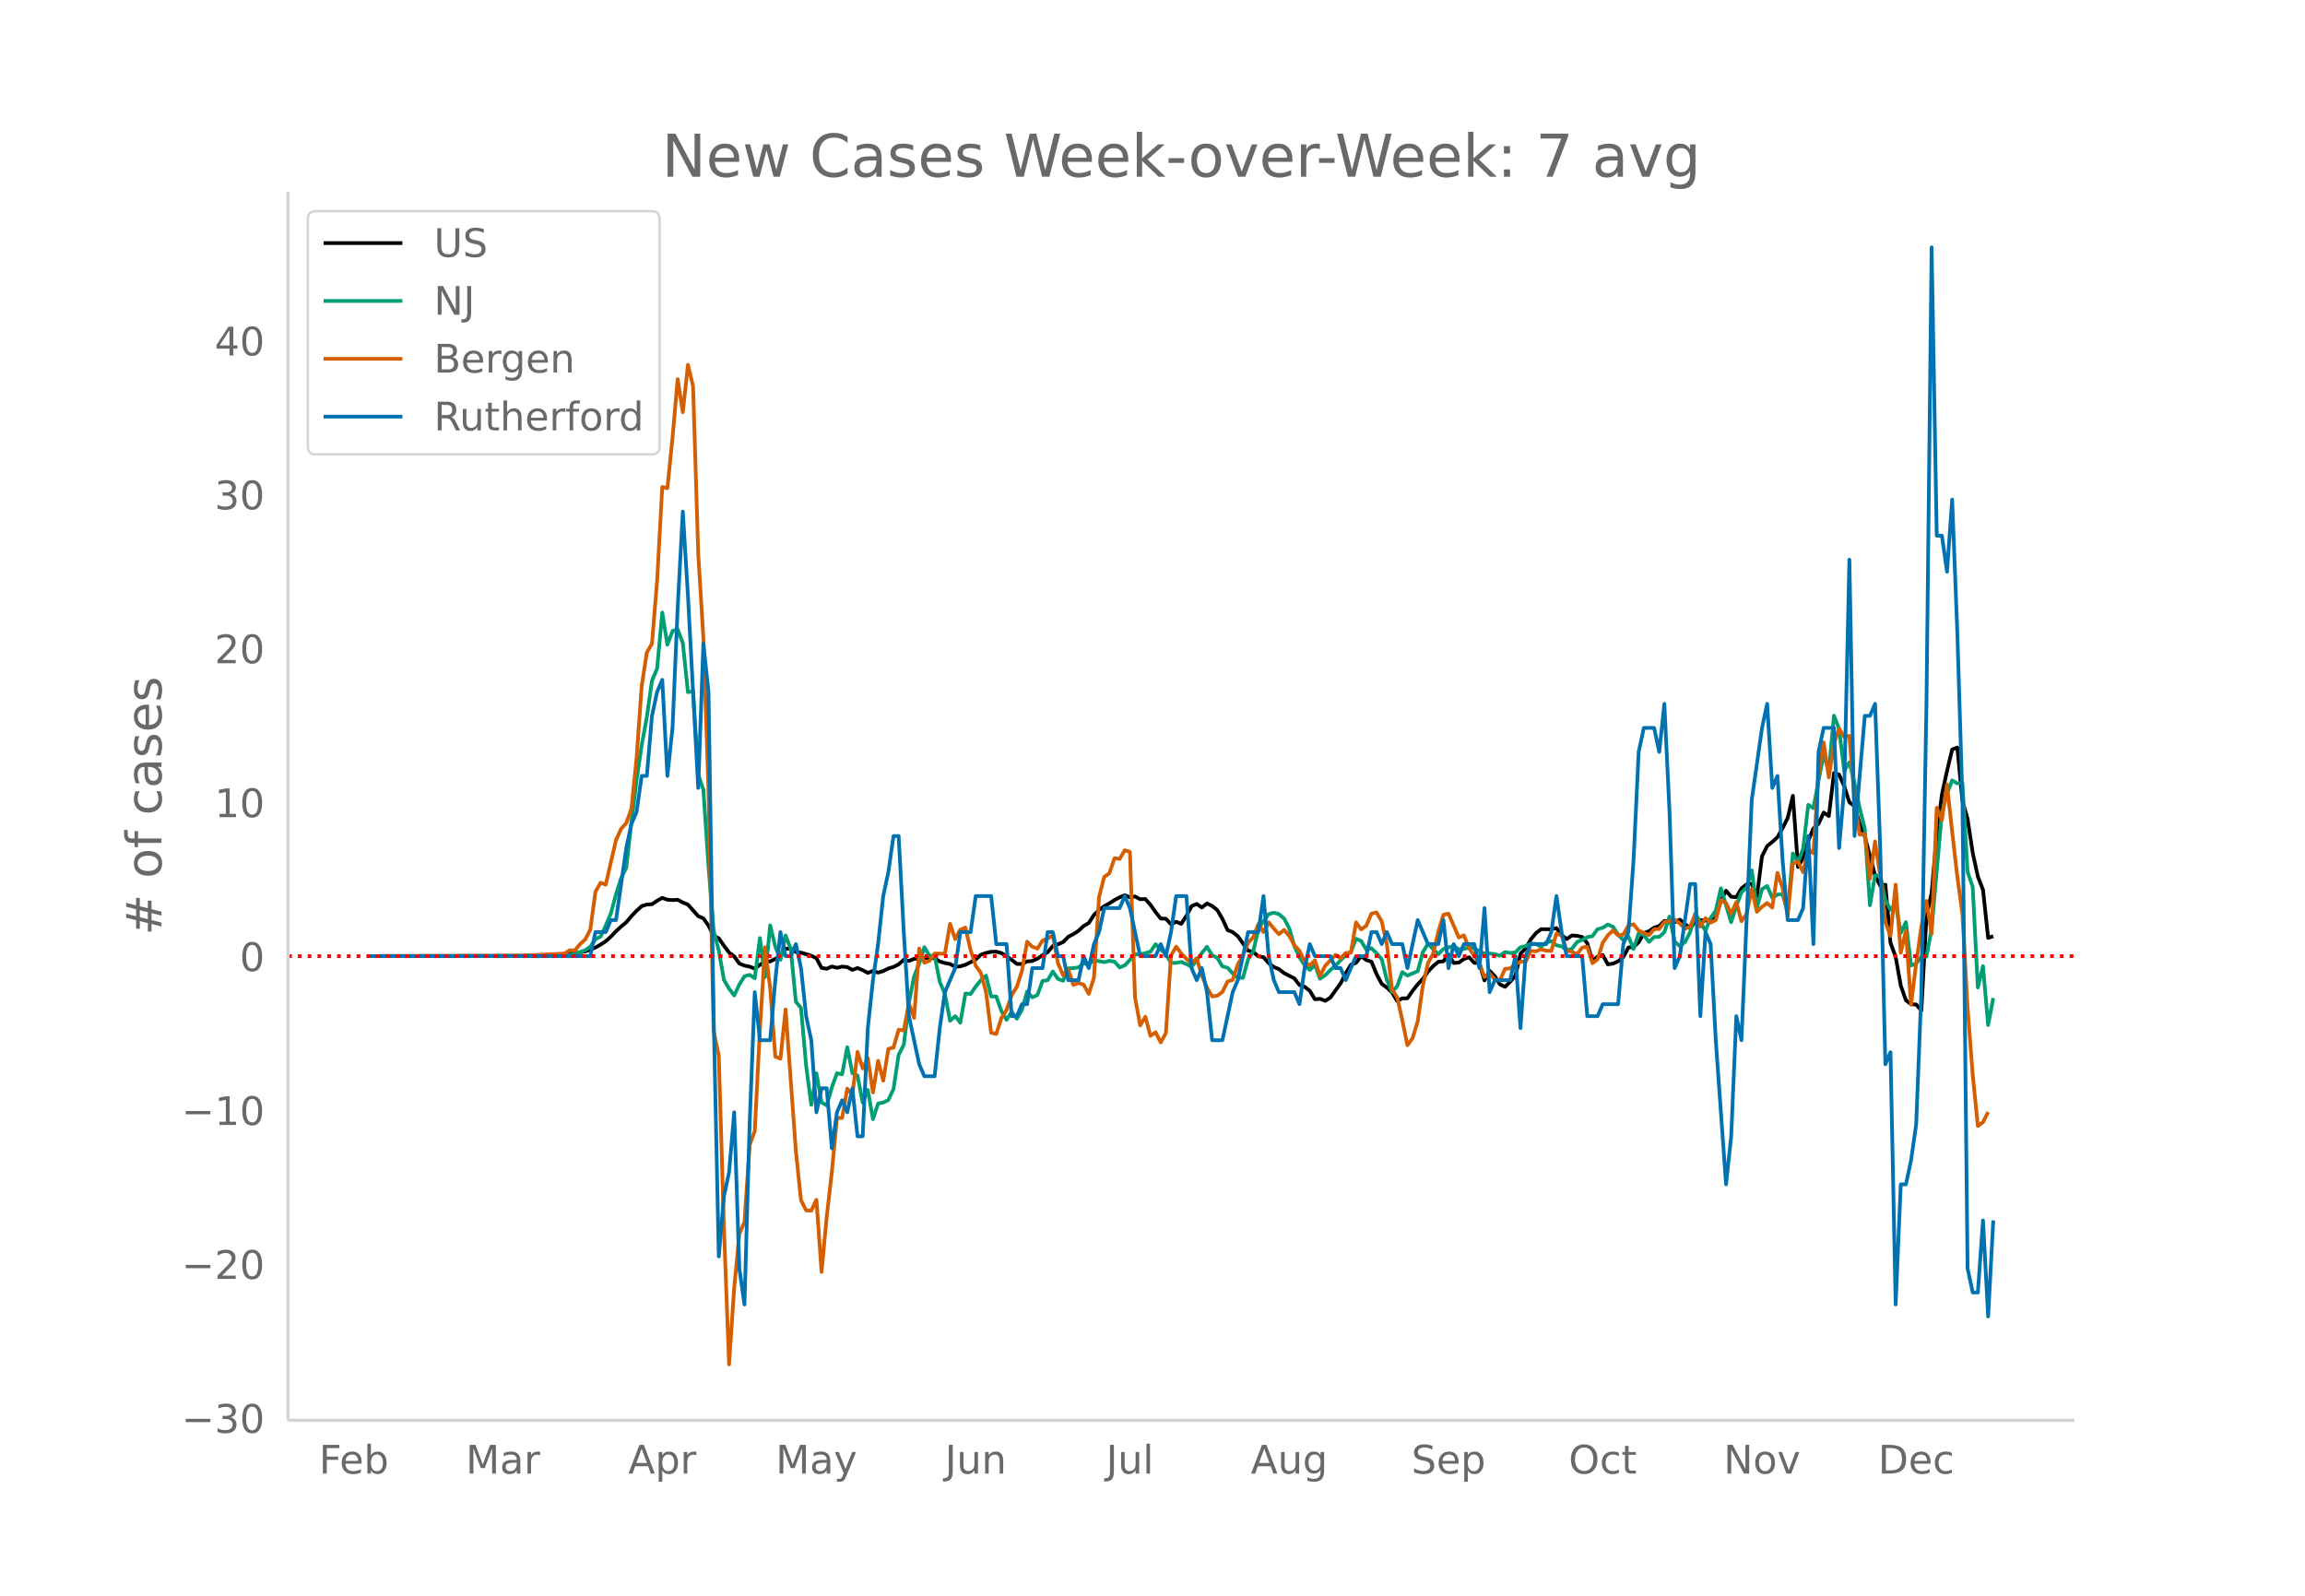 <svg height="864" viewBox="0 0 936 648" width="1248" xmlns="http://www.w3.org/2000/svg" xmlns:xlink="http://www.w3.org/1999/xlink"><defs><style>*{stroke-linecap:butt;stroke-linejoin:round}</style></defs><g id="figure_1"><path d="M0 648h936V0H0z" fill="#fff" id="patch_1"/><g id="axes_1"><path d="M117 576.72h725.4V77.76H117z" fill="none" id="patch_2"/><path clip-path="url(#p814c3ecbfd)" d="M149.973 388.249l62.606-.1 12.521-.307 6.261-.534 2.087-.234 4.174-.746 2.087-.68 2.087-.888 2.086-1.195 2.087-1.349 2.087-1.88 2.087-2.182 2.087-1.92 2.087-1.73 2.087-2.488 2.087-2.155 2.086-1.915 2.087-.642 2.087-.12 2.087-1.416 2.087-1.17 2.087.75 2.087.143 2.087-.124 2.086 1.118 2.087.835 4.174 4.7 2.087.888 2.087 2.975 2.087 4.102 2.087 1.04 2.087 2.988 2.086 2.758 2.087 1.595 2.087 2.873 2.087.86 2.087.405 2.087.84 2.087-1.56 2.087-1.294 2.086-.092 4.174-2.096 2.087-3.02 2.087-.137 2.087 1.42 2.087.265 4.174 1.246 2.086 1.024 2.087 3.929 2.087.352 2.087-.929 2.087.55 2.087-.497 2.087.203 2.087 1.134 2.086-.751 2.087.852 2.087 1.117 2.087-.791 2.087.661 2.087-.606 2.087-1.063 2.087-.615 2.087-1.064 2.086-1.836 2.087.47 2.087-.857 6.26-.382 2.088.151 2.087 1.322 2.086.606 2.087.402 2.087 1.119 2.087-.18 2.087-.624 4.174-2.168 2.087-1.926 2.087-.706 2.086-.491 2.087-.017 2.087.53 4.174 2.74 2.087 1.681 2.087.047 2.087-1.078 2.086-.15 2.087-.97 2.087-1.385 2.087-1.24 2.087-2.48 2.087-.71 2.087-.906 2.087-2.13 2.086-1.094 2.087-1.36 2.087-1.932 2.087-1.224 2.087-3.244 2.087-2.06 2.087-1.512 2.087-1.151 2.087-1.352 2.086-1.106 2.087-.851 2.087.846 2.087-.336 2.087 1.119 2.087-.087 2.087 2.353 2.087 2.956 2.086 2.62 2.087.07 2.087 2.28 2.087-1.042 2.087.837 2.087-3.257 2.087-3.913 2.087-.924 2.087 1.461 2.086-1.643 2.087 1.018 2.087 1.655 2.087 3.553 2.087 4.564 2.087.853 2.087 1.664 4.173 5.842 2.087.583 2.087 1.723 2.087.342 2.087 2.452 2.087 1.537 2.087.87 2.087 1.621 4.173 2.144 2.087 2.711 2.087.688 2.087 1.652 2.087 3.423 2.087-.172 2.087.825 2.087-1.306 4.173-5.793 2.087-4.055 2.087-3.488 2.087-.803 2.087-2.69 2.087 1.574 2.087.657 2.086 5.046 2.087 3.929 2.087 1.555 2.087 1.946 2.087 3.487 2.087-1.065 2.087-.024 2.087-3.002 2.087-2.654 2.086-2.2 2.087-2.945 2.087-2.266 2.087-1.746 2.087-.197 2.087-2.648 2.087 3.306 2.087-.14 2.086-1.486 2.087-.692 2.087 2.265 2.087.041 2.087 7.105 2.087-3.908L607 396.4l2.087 3.324 2.087.995 2.086-2.11 2.087-2.33 2.087-9.003 2.087-2.171 2.087-3.62 2.087-2.555 2.087-1.61 4.173.021 2.087-.468 2.087 2.837 2.087 1.614 2.087-1.46 2.087.146 2.087.466 2.087 2.54 2.087 7.356 2.086-1.963 2.087-.6 2.087 3.773 2.087-.28 2.087-.958 2.087-1.678 2.087-3.935 2.087-.14 2.086-1.999 2.087-3.664 2.087-.805 2.087-1.438 2.087-.679 2.087-2.053 2.087.162 2.087.387 2.087-1.071 4.173 3.49 2.087-2.604 2.087-.722 2.087.247 2.087-.392 2.087-.708 2.087-7.082 2.086-3.973 2.087 2.458 2.087.17 2.087-3.556 2.087-1.66 2.087-.23 2.087 5.079 2.087-16.277 2.086-4.117 2.087-1.697 2.087-1.89 2.087-3.7 2.087-4.165 2.087-8.953 2.087 28.918 2.087-3.766 2.087-6.895 2.086-5.056 2.087-1.847 2.087-4.553 2.087 1.414 2.087-17.46 2.087.646 2.087 4.702 2.087 6.55 2.086 1.53 2.087 7.24 2.087 5.16 4.174 15.759 2.087 4.179 2.087-.41 2.087 23.595 2.087 5.69 2.086 11.693 2.087 5.95 2.087 1.574 2.087.139 2.087 2.46 2.087-38.4 2.087-9.33 2.087-23.783 2.086-16.142 2.087-9.729 2.087-8.628 2.087-.834 2.087 21.704 2.087 7.317 2.087 13.785 2.087 9.629 2.087 5.38 2.086 19.504 2.087-.675h0" fill="none" stroke="#000" stroke-linecap="round" stroke-width="1.5" id="line2d_1"/><path clip-path="url(#p814c3ecbfd)" d="M149.973 388.249l70.954-.11 6.26-.172 2.087-.2 2.087.06 2.087-.443 4.174-1.518 2.087-1.427 2.087-3.056 2.086-1.086 2.087-4.423 2.087-4.955 2.087-7.79 2.087-6.605 2.087-4.182 2.087-18.597 2.087-16.817 2.086-14.324 2.087-11.42 2.087-14.777 2.087-4.895 2.087-22.768 2.087 13.047 2.087-5.579 2.087-.683 2.086 5.589 2.087 19.954 2.087-.372 2.087 33.876 2.087 6.091 2.087 31.162 2.087 26.096 2.087 8.052 2.087 11.922 2.086 3.538 2.087 2.785 2.087-4.443 2.087-3.348 2.087-.563 2.087 1.368 2.087-16.305 2.087 15.812 2.086-20.98 2.087 8.646 2.087 5.348 2.087-9.892 2.087 5.509 2.087 21.371 2.087 2.553 2.087 23.543 2.087 15.812 2.086-12.807 2.087 11.802 2.087 1.226 2.087-7.338 2.087-5.72 2.087.412 2.087-10.987 2.087 10.555 2.086.965 2.087 10.977 2.087-5.157 2.087 11.882 2.087-6.343 2.087-.422 2.087-1.015 2.087-4.514 2.087-13.852 2.086-4.061 2.087-17.109 2.087-10.545 2.087-5.327 2.087-6.675 2.087 3.538 2.087-.07 2.087 10.645 2.086 4.805 2.087 10.967 2.087-1.86 2.087 2.654 2.087-11.841 2.087.18 2.087-3.035 2.087-2.583 2.087-1.82 2.086 8.434 2.087.05 2.087 5.89 2.087 3.55 2.087-3.268 2.087 2.845 2.087-3.7 2.087-7.368 2.086 2.363 2.087-.915 2.087-5.74 2.087-.291 2.087-3.539 2.087 3.016 2.087.744 2.087-5.016 2.086-.13 2.087-.272 2.087-1.629 2.087.282 2.087-1.548 4.174.764 2.087-.543 2.087.311 2.086 2.353 2.087-.805 4.174-4.483 2.087.01 4.174-1.106 2.087-3.035 4.173 4.09 2.087 3.53 2.087-.041 2.087-.382 2.087.905 2.087 1.045 2.087-2.553 2.087-3.036 2.086-2.503 2.087 3.418 2.087 1.086 2.087 3.417 2.087.593 2.087 2.272 2.087 1.77 2.087.03 2.086-7.5 2.087-3.196 2.087-9.107 2.087-3.147 2.087-2.915 2.087-.563 2.087.573 2.087 1.77 2.087 3.96 2.086 7.238 2.087 4.563 2.087 3.187 2.087 1.97 2.087-2.09 2.087 5.649 2.087-1.438 2.087-2.08 2.086-1.8 4.174-4.373 2.087-1.126 2.087-5.428 2.087.895 2.087 3.558 2.087-.603 2.086 2.02 2.087 2.413 2.087 8.424 2.087 4.926 2.087-2.322 2.087-5.79 2.087 1.417 4.174-1.75 2.086-7.67 2.087-3.497 4.174 4.252 2.087-2.121 4.174-1.217 2.087 1.368 2.086-.232 2.087-.462 2.087.13 2.087 1.418 2.087.814 2.087.02 2.087.252 2.087.663 2.087-1.488 2.086.342 2.087-.19 2.087-2.132 2.087-.472 2.087-.996 2.087.121 2.087 1.126 2.087-1.709 2.086-.563 2.087 1.699 2.087.452 2.087 1.508 2.087-.482 2.087-2.785 2.087-.895 2.087-1.095 2.087-.402 2.086-2.855 2.087-.553 2.087-1.317 2.087.925 2.087 3.186 2.087 2.162 2.087-1.438 2.087 5.107 2.086-6.373 2.087.673 2.087 2.815 2.087-1.98 2.087-.06 2.087-1.87 2.087-6.374 2.087 10.163 2.087 1.81 2.086-1.538 2.087-4.011 2.087-7.69 4.174 7.006 2.087-5.207 2.087-2.915 2.087-9.097 4.173 13.761 2.087-6.624 2.087-5.469 2.087-1.98 2.087-6.996 2.087 15.29 2.087-7.64 2.086-1.287 2.087 4.805 2.087-1.307 2.087-.241 2.087 7.499 2.087-23.975 2.087 3.458 2.087-5.408 2.087-17.773 2.086 1.337 2.087-11.228 2.087-10.565 2.087 6.916 2.087-22.668 2.087 5.318 2.087 17.089 2.087-3.468 2.086 8.423 2.087 10.123 2.087 8.394 2.087 31.111 2.087-12.072h2.087l2.087 9.84 2.087 4.022 2.087-2.413 2.086 11.892 2.087-4.433 2.087 17.622 2.087-.825 2.087-2.563 2.087-.291 2.087-11.048 4.173-47.336 2.087-7.68 2.087-5.418 2.087 1.196 2.087-.07 2.087 35.997 2.087 6.092 2.087 40.882 2.087-8.665 2.086 23.924 2.087-11.007h0" fill="none" stroke="#009e73" stroke-linecap="round" stroke-width="1.5" id="line2d_2"/><path clip-path="url(#p814c3ecbfd)" d="M149.973 388.249l60.52-.096 18.781-.958 2.087-1.34 2.087.095 2.087-2.586 2.087-1.82 2.087-4.022 2.087-15.42 2.086-3.64 2.087.766 4.174-18.102 2.087-4.597 2.087-2.299 2.087-5.842 2.087-20.4 2.086-29.405 2.087-13.6 2.087-3.64 2.087-25.476 2.087-38.12 2.087.479 2.087-20.497 2.087-23.752 2.086 13.408 2.087-19.25 2.087 8.715 2.087 68.098 2.087 33.905 2.087 62.256 2.087 97.789 2.087 9.673 2.087 69.822 2.086 55.647 2.087-31.128 2.087-21.837 2.087-4.885 2.087-31.223 2.087-5.651 2.087-41.28 2.087-33.33 2.086 16.569 2.087 27.775 2.087.862 2.087-20.017 4.174 57.466 2.087 20.018 2.087 4.118 2.087.096 2.086-4.406 2.087 29.308 2.087-22.316 2.087-18.294 2.087-21.933h2.087l2.087-11.876 2.087 2.49 2.086-17.431 2.087 6.704 2.087-4.214 2.087 13.983 2.087-12.834 2.087 8.045 2.087-12.93 2.087-.478 2.087-7.28 2.086.288 2.087-11.015 2.087 5.939 2.087-28.16 2.087 5.748 2.087-.767 2.087-2.969 4.173.096 2.087-12.164 2.087 6.226 2.087-3.831 2.087-.862 2.087 9.194 2.087 6.322 2.087 2.873 2.087 7.758 2.086 16.57 2.087.478 2.087-6.512 2.087-3.257 2.087-6.034 2.087-3.352 2.087-6.513 2.087-11.78 2.086 2.01 2.087.767 2.087-3.257 2.087-.766 2.087-1.34 2.087 11.301 2.087 4.885 2.087-2.395 2.086 6.322 2.087-.767 2.087.67 2.087 3.736 2.087-6.513 2.087-32.851 2.087-8.141 2.087-1.437 2.087-6.13 2.086.287 2.087-3.543 2.087.67 2.087 59.19 2.087 11.302 2.087-3.543 2.087 7.758 2.087-1.437 2.086 4.118 2.087-3.83 2.087-31.512 2.087-3.543 2.087 2.777 2.087 2.203 2.087 1.82 2.087-2.107 2.087 7.087 2.086 4.79 2.087 3.639 2.087-.288 2.087-1.532 2.087-4.214 2.087-.67 2.087-6.322 2.087-3.64 2.086-5.076 2.087-2.298 2.087-5.364 2.087 3.256 2.087-3.926 2.087 2.49 2.087 2.298 2.087-1.723 2.087 2.394 2.086 3.831 2.087 2.203 2.087 4.501 2.087 1.533 2.087-2.107 2.087 6.321 2.087-4.118 4.173-4.406 2.087 1.34 2.087-2.106 2.087-.192 2.087-12.26 2.087 2.874 2.087-1.532 2.087-4.885 2.086-.479 2.087 3.64 2.087 9.386 2.087 18.197 2.087 3.161 2.087 9.29 2.087 10.249 2.087-2.874 2.087-6.8 2.086-14.462 2.087-9.195 2.087-3.831 2.087-8.812 2.087-6.991 2.087-.48 4.174 9.674 2.086-.862 2.087 5.268 4.174 6.034 2.087 5.651 2.087-1.532 2.087 2.49 2.087.479 2.087-4.79 2.086-.19 2.087-1.533 2.087-1.245 2.087.095 2.087-4.405 2.087.191 2.087-.862 2.087.575 2.086.096 2.087-7.088 2.087.766 2.087 6.13 2.087.575 2.087.958 2.087-2.682 2.087-.383 2.087 6.704 2.086-1.532 2.087-6.705 2.087-3.065 2.087-2.01 2.087 2.01 2.087-.287 2.087-3.735 2.087-.48 2.086 2.587 4.174 1.82 2.087-2.395 2.087-.096 2.087-2.873 2.087-.287 2.087-.67 2.087 1.532 2.086 2.203 2.087-.862 2.087-4.885 2.087 4.885 2.087-3.448 2.087 1.82 2.087-1.054 2.087-8.141 2.086 1.245 2.087 4.31 2.087-4.693 2.087 7.758 2.087-2.778 2.087-10.344 2.087 9.29 2.087-2.01 2.086-1.533 2.087 1.82 2.087-14.08 2.087 6.034 2.087 11.206 2.087-20.975 2.087-.862 2.087 4.31 2.087-9.386 2.086 1.724 2.087-32.086 2.087-12.93 2.087 14.175 2.087-13.6 2.087-6.226 2.087 3.448 2.087-.479 2.086 25.765 2.087 14.366 2.087-.287 2.087 18.198 2.087-15.133 2.087 13.888 2.087 18.772 2.087 5.747 2.087-20.88 2.086 27.68 2.087-9.003 2.087 30.074 2.087-16.761 2.087-14.846 2.087-10.535 2.087 13.409 2.087-51.241 2.086 5.076 2.087-14.558 2.087 19.251 2.087 18.006 2.087 15.325 2.087 37.928 2.087 27.296 2.087 20.88 2.087-1.533 2.086-4.118h0" fill="none" stroke="#d55e00" stroke-linecap="round" stroke-width="1.5" id="line2d_3"/><path clip-path="url(#p814c3ecbfd)" d="M149.973 388.249h89.736l2.087-9.756h4.173l2.087-4.879h2.087l4.174-29.268 2.087-9.756 2.087-4.879 2.086-14.634h2.087l2.087-24.39 2.087-9.757 2.087-4.878 2.087 39.025 2.087-19.512 2.087-48.782 2.086-39.024 2.087 34.146 4.174 78.05 2.087-58.537 2.087 19.512 2.087 131.71 2.087 97.562 2.087-24.39 2.086-9.757 2.087-24.39 2.087 63.415 2.087 14.634 2.087-73.172 2.087-53.659 2.087 19.513h4.173l2.087-24.39 2.087-19.513 2.087 9.756h2.087l2.087-4.878 2.087 9.756 2.087 19.512 2.087 9.757 2.086 29.268 2.087-9.756h2.087l2.087 24.39 2.087-14.634 2.087-4.878 2.087 4.878 2.087-9.756 2.086 19.513h2.087l2.087-43.903 2.087-19.513 2.087-14.634 2.087-19.513 2.087-9.756 2.087-14.634h2.087l2.086 39.025 2.087 34.146 4.174 19.513 2.087 4.878h4.174l2.087-19.512 2.086-14.635 4.174-9.756 2.087-14.634h4.174l2.087-14.635h6.26l2.087 19.513h4.174l2.087 29.268h2.087l2.087-4.878h2.087l2.086-14.634h4.174l2.087-14.634h2.087l2.087 9.756h2.087l2.087 9.756h4.173l2.087-9.756 2.087 4.878 2.087-9.756 2.087-4.878 2.087-9.757h6.26l2.087-4.878 2.087 4.878 4.174 19.513h6.26l2.087-4.878 2.087 4.878 2.087-9.756 2.087-14.635h4.174l2.087 29.269 2.087 4.878 2.087-4.878 2.086 9.756 2.087 19.513h4.174l4.174-19.513 2.087-4.878 4.173-19.512h4.174l2.087-14.635 2.087 24.39 2.087 9.757 2.087 4.878h6.26l2.087 4.878 2.087-14.634 2.087-9.756 2.087 4.878h6.26l2.087 4.878h2.087l2.087 4.878 4.174-9.756h4.174l2.087-9.756H559l2.087 4.878 2.087-4.878 2.087 4.878h4.174l2.087 9.756 4.174-19.513 4.173 9.757h4.174l2.087-9.757 2.087 19.513 2.087-9.756 2.087 4.878 2.086-4.878h4.174l2.087 9.756 2.087-24.39 2.087 34.146 2.087-4.878h6.26l2.087-9.756 2.087 29.269 2.087-29.27 2.087-4.877h6.26l2.087-4.878 2.087-14.635 2.087 14.635 2.087 9.756h6.26l2.088 24.39h4.173l2.087-4.878h6.26l2.088-24.39 2.087-4.878 2.087-29.27 2.086-43.902 2.087-9.756h4.174l2.087 9.756 2.087-19.513 2.087 43.903 2.087 63.416 2.087-4.878 4.173-29.269h2.087l2.087 53.66 2.087-34.147 2.087 4.878 2.087 39.025 4.173 58.537 2.087-19.512 2.087-48.782 2.087 9.757 4.174-97.563 4.174-29.268 2.086-9.757 2.087 34.147 2.087-4.878 2.087 34.147 2.087 24.39h4.174l2.087-4.878 2.087-29.268 2.086 43.903 2.087-78.05 2.087-9.756h4.174l2.087 48.78 2.087-24.39 2.087-92.684 2.086 112.197 4.174-48.781h2.087l2.087-4.879 2.087 58.538 2.087 87.806 2.087-4.878 2.087 102.44 2.086-48.781h2.087l2.087-9.756 2.087-14.635 2.087-53.659 2.087-117.075 2.087-185.368 2.087 117.075h2.086l2.087 14.634 2.087-29.269 2.087 53.66 2.087 68.293 2.087 190.247 2.087 9.756h2.087l2.087-29.269 2.086 39.025 2.087-39.025h0" fill="none" stroke="#0072b2" stroke-linecap="round" stroke-width="1.5" id="line2d_4"/><path clip-path="url(#p814c3ecbfd)" d="M117 388.249h725.4" fill="none" stroke="red" stroke-dasharray="1.5,2.475" stroke-width="1.5" id="line2d_5"/><path d="M117 576.72V77.76" fill="none" stroke="#d3d3d3" stroke-linecap="square" stroke-width="1.25" id="patch_3"/><path d="M117 576.72h725.4" fill="none" stroke="#d3d3d3" stroke-linecap="square" stroke-width="1.25" id="patch_4"/><g id="matplotlib.axis_1"><g id="xtick_1"><g transform="matrix(.16 0 0 -.16 129.55 598.378)" fill="#696969" id="text_1"><defs><path d="M9.813 72.906h41.89v-8.312H19.672V43.109h28.906v-8.297H19.672V0h-9.86z" id="DejaVuSans-70"/><path d="M56.203 29.594v-4.39H14.891q.593-9.282 5.593-14.142 5-4.859 13.938-4.859 5.172 0 10.031 1.266 4.86 1.265 9.656 3.812v-8.5Q49.266.734 44.187-.344 39.11-1.422 33.892-1.422q-13.094 0-20.735 7.61-7.64 7.625-7.64 20.625 0 13.421 7.25 21.296Q20.016 56 32.328 56q11.031 0 17.453-7.11 6.422-7.093 6.422-19.296zm-8.984 2.64q-.094 7.36-4.125 11.75-4.032 4.407-10.672 4.407-7.516 0-12.031-4.25-4.516-4.25-5.203-11.97z" id="DejaVuSans-101"/><path d="M48.688 27.297q0 9.906-4.079 15.547-4.078 5.64-11.203 5.64-7.14 0-11.218-5.64-4.079-5.64-4.079-15.547 0-9.906 4.078-15.547 4.079-5.64 11.22-5.64 7.124 0 11.202 5.64t4.078 15.547zM18.108 46.39q2.844 4.875 7.157 7.234Q29.594 56 35.594 56q9.968 0 16.187-7.906 6.235-7.907 6.235-20.797T51.78 6.484q-6.218-7.906-16.187-7.906-6 0-10.328 2.375-4.313 2.375-7.157 7.25V0H9.08v75.984h9.03z" id="DejaVuSans-98"/></defs><use xlink:href="#DejaVuSans-70"/><use x="52.02" xlink:href="#DejaVuSans-101"/><use x="113.543" xlink:href="#DejaVuSans-98"/></g></g><g id="xtick_2"><g transform="matrix(.16 0 0 -.16 189.138 598.378)" fill="#696969" id="text_2"><defs><path d="M9.813 72.906h14.703l18.593-49.61 18.703 49.61h14.704V0H66.89v64.016l-18.797-50h-9.907l-18.796 50V0H9.813z" id="DejaVuSans-77"/><path d="M34.281 27.484q-10.89 0-15.093-2.484-4.204-2.484-4.204-8.5 0-4.781 3.157-7.594 3.156-2.797 8.562-2.797 7.485 0 12 5.297 4.516 5.297 4.516 14.078v2zm17.922 3.72V0H43.22v8.297Q40.14 3.328 35.547.953q-4.594-2.375-11.234-2.375-8.391 0-13.36 4.719Q6 8.016 6 15.922q0 9.219 6.172 13.906 6.187 4.688 18.437 4.688h12.61v.89q0 6.203-4.078 9.594-4.078 3.39-11.453 3.39-4.688 0-9.141-1.124-4.438-1.125-8.531-3.375v8.312q4.921 1.906 9.562 2.844 4.64.953 9.031.953 11.875 0 17.735-6.156 5.86-6.14 5.86-18.64z" id="DejaVuSans-97"/><path d="M41.11 46.297q-1.516.875-3.297 1.281Q36.03 48 33.89 48q-7.625 0-11.703-4.953-4.079-4.953-4.079-14.234V0H9.08v54.688h9.03v-8.5q2.844 4.984 7.375 7.39Q30.031 56 36.531 56q.922 0 2.047-.125 1.125-.11 2.484-.36z" id="DejaVuSans-114"/></defs><use xlink:href="#DejaVuSans-77"/><use x="86.279" xlink:href="#DejaVuSans-97"/><use x="147.559" xlink:href="#DejaVuSans-114"/></g></g><g id="xtick_3"><g transform="matrix(.16 0 0 -.16 255.085 598.378)" fill="#696969" id="text_3"><defs><path d="M34.188 63.188L20.797 26.906h26.812zm-5.579 9.718h11.188L67.578 0h-10.25l-6.64 18.703h-32.86L11.188 0H.78z" id="DejaVuSans-65"/><path d="M18.11 8.203v-29H9.077v75.484h9.031v-8.296q2.844 4.875 7.157 7.234Q29.594 56 35.594 56q9.968 0 16.187-7.906 6.235-7.907 6.235-20.797T51.78 6.484q-6.218-7.906-16.187-7.906-6 0-10.328 2.375-4.313 2.375-7.157 7.25zm30.578 19.094q0 9.906-4.079 15.547-4.078 5.64-11.203 5.64-7.14 0-11.218-5.64-4.079-5.64-4.079-15.547 0-9.906 4.078-15.547 4.079-5.64 11.22-5.64 7.124 0 11.202 5.64t4.078 15.547z" id="DejaVuSans-112"/></defs><use xlink:href="#DejaVuSans-65"/><use x="68.408" xlink:href="#DejaVuSans-112"/><use x="131.885" xlink:href="#DejaVuSans-114"/></g></g><g id="xtick_4"><g transform="matrix(.16 0 0 -.16 314.991 598.378)" fill="#696969" id="text_4"><defs><path d="M32.172-5.078q-3.797-9.766-7.422-12.735-3.61-2.984-9.656-2.984H7.906v7.516h5.282q3.703 0 5.75 1.765Q21-9.766 23.483-3.219l1.61 4.094-22.11 53.813H12.5l17.094-42.766 17.093 42.766h9.516z" id="DejaVuSans-121"/></defs><use xlink:href="#DejaVuSans-77"/><use x="86.279" xlink:href="#DejaVuSans-97"/><use x="147.559" xlink:href="#DejaVuSans-121"/></g></g><g id="xtick_5"><g transform="matrix(.16 0 0 -.16 383.725 598.378)" fill="#696969" id="text_5"><defs><path d="M9.813 72.906h9.859V5.078q0-13.187-5-19.14-5-5.954-16.094-5.954h-3.75v8.297h3.078q6.531 0 9.219 3.672Q9.813-4.39 9.813 5.078z" id="DejaVuSans-74"/><path d="M8.5 21.578v33.11h8.984V21.922q0-7.766 3.016-11.656 3.031-3.875 9.094-3.875 7.265 0 11.484 4.64 4.234 4.64 4.234 12.656v31h8.985V0h-8.984v8.406Q42.047 3.422 37.718 1q-4.313-2.422-10.032-2.422-9.421 0-14.312 5.86Q8.5 10.296 8.5 21.578zM31.11 56z" id="DejaVuSans-117"/><path d="M54.89 33.016V0h-8.984v32.719q0 7.765-3.031 11.61-3.031 3.858-9.078 3.858-7.281 0-11.484-4.64-4.204-4.625-4.204-12.64V0H9.08v54.688h9.03v-8.5q3.235 4.937 7.594 7.374Q30.078 56 35.797 56q9.422 0 14.25-5.828 4.844-5.828 4.844-17.156z" id="DejaVuSans-110"/></defs><use xlink:href="#DejaVuSans-74"/><use x="29.492" xlink:href="#DejaVuSans-117"/><use x="92.871" xlink:href="#DejaVuSans-110"/></g></g><g id="xtick_6"><g transform="matrix(.16 0 0 -.16 449.179 598.378)" fill="#696969" id="text_6"><defs><path d="M9.422 75.984h8.984V0H9.422z" id="DejaVuSans-108"/></defs><use xlink:href="#DejaVuSans-74"/><use x="29.492" xlink:href="#DejaVuSans-117"/><use x="92.871" xlink:href="#DejaVuSans-108"/></g></g><g id="xtick_7"><g transform="matrix(.16 0 0 -.16 507.903 598.378)" fill="#696969" id="text_7"><defs><path d="M45.406 27.984q0 9.766-4.031 15.125-4.016 5.375-11.297 5.375-7.219 0-11.25-5.375-4.031-5.359-4.031-15.125 0-9.718 4.031-15.093t11.25-5.375q7.281 0 11.297 5.375 4.031 5.375 4.031 15.093zm8.985-21.203q0-13.953-6.203-20.765Q42-20.797 29.203-20.797q-4.734 0-8.937.703-4.203.703-8.157 2.172v8.735q3.954-2.141 7.813-3.157 3.86-1.031 7.86-1.031 8.843 0 13.234 4.61 4.39 4.609 4.39 13.937v4.453q-2.781-4.844-7.125-7.234Q33.938 0 27.875 0 17.828 0 11.672 7.656q-6.156 7.672-6.156 20.328 0 12.688 6.156 20.344Q17.828 56 27.875 56q6.063 0 10.406-2.39 4.344-2.391 7.125-7.22v8.297h8.985z" id="DejaVuSans-103"/></defs><use xlink:href="#DejaVuSans-65"/><use x="68.408" xlink:href="#DejaVuSans-117"/><use x="131.787" xlink:href="#DejaVuSans-103"/></g></g><g id="xtick_8"><g transform="matrix(.16 0 0 -.16 573.138 598.378)" fill="#696969" id="text_8"><defs><path d="M53.516 70.516V60.89q-5.61 2.687-10.594 4-4.984 1.328-9.625 1.328-8.047 0-12.422-3.125t-4.375-8.89q0-4.845 2.906-7.313 2.907-2.453 11.016-3.97l5.953-1.218q11.031-2.11 16.281-7.406 5.25-5.297 5.25-14.172 0-10.61-7.11-16.078-7.093-5.469-20.812-5.469-5.172 0-11.015 1.172Q13.14.922 6.89 3.219v10.156q6-3.36 11.765-5.078 5.766-1.703 11.328-1.703 8.438 0 13.032 3.312 4.593 3.328 4.593 9.485 0 5.359-3.297 8.39-3.296 3.032-10.812 4.547L27.484 33.5q-11.03 2.188-15.968 6.875-4.922 4.688-4.922 13.047 0 9.672 6.812 15.234 6.813 5.563 18.766 5.563 5.14 0 10.453-.938 5.328-.922 10.89-2.765z" id="DejaVuSans-83"/></defs><use xlink:href="#DejaVuSans-83"/><use x="63.477" xlink:href="#DejaVuSans-101"/><use x="125" xlink:href="#DejaVuSans-112"/></g></g><g id="xtick_9"><g transform="matrix(.16 0 0 -.16 636.992 598.378)" fill="#696969" id="text_9"><defs><path d="M39.406 66.219q-10.75 0-17.078-8.016-6.312-8-6.312-21.828 0-13.766 6.312-21.781 6.328-8 17.078-8 10.735 0 17.016 8 6.281 8.015 6.281 21.781 0 13.828-6.281 21.828-6.281 8.016-17.016 8.016zm0 8q15.328 0 24.5-10.281 9.188-10.282 9.188-27.563 0-17.234-9.188-27.516-9.172-10.28-24.5-10.28-15.375 0-24.593 10.25-9.204 10.265-9.204 27.546t9.204 27.563q9.218 10.28 24.593 10.28z" id="DejaVuSans-79"/><path d="M48.781 52.594v-8.407q-3.812 2.11-7.64 3.157-3.828 1.047-7.735 1.047-8.75 0-13.593-5.547-4.829-5.532-4.829-15.547 0-10.016 4.829-15.563 4.843-5.53 13.593-5.53 3.907 0 7.735 1.046 3.828 1.047 7.64 3.156V2.094Q45.016.344 40.984-.531q-4.015-.89-8.562-.89-12.36 0-19.64 7.765-7.266 7.765-7.266 20.953 0 13.375 7.343 21.031Q20.22 56 33.016 56q4.14 0 8.093-.86 3.953-.843 7.672-2.546z" id="DejaVuSans-99"/><path d="M18.313 70.219V54.688h18.5v-6.985h-18.5V18.016q0-6.688 1.828-8.594 1.828-1.906 7.453-1.906h9.218V0h-9.218q-10.407 0-14.36 3.875-3.953 3.89-3.953 14.14v29.688H2.687v6.984h6.594V70.22z" id="DejaVuSans-116"/></defs><use xlink:href="#DejaVuSans-79"/><use x="78.711" xlink:href="#DejaVuSans-99"/><use x="133.691" xlink:href="#DejaVuSans-116"/></g></g><g id="xtick_10"><g transform="matrix(.16 0 0 -.16 699.903 598.378)" fill="#696969" id="text_10"><defs><path d="M9.813 72.906h13.28l32.329-60.984v60.984h9.562V0h-13.28L19.39 60.984V0H9.813z" id="DejaVuSans-78"/><path d="M30.61 48.39q-7.22 0-11.422-5.64-4.204-5.64-4.204-15.453 0-9.813 4.172-15.453 4.188-5.64 11.453-5.64 7.188 0 11.375 5.655 4.203 5.672 4.203 15.438 0 9.719-4.203 15.406-4.187 5.688-11.375 5.688zm0 7.61q11.718 0 18.406-7.625 6.703-7.61 6.703-21.078 0-13.422-6.703-21.078-6.688-7.64-18.407-7.64-11.765 0-18.437 7.64-6.656 7.656-6.656 21.078 0 13.469 6.656 21.078Q18.844 56 30.609 56z" id="DejaVuSans-111"/><path d="M2.984 54.688H12.5L29.594 8.797l17.093 45.89h9.516L35.687 0H23.485z" id="DejaVuSans-118"/></defs><use xlink:href="#DejaVuSans-78"/><use x="74.805" xlink:href="#DejaVuSans-111"/><use x="135.986" xlink:href="#DejaVuSans-118"/></g></g><g id="xtick_11"><g transform="matrix(.16 0 0 -.16 762.643 598.378)" fill="#696969" id="text_11"><defs><path d="M19.672 64.797V8.109h11.922q15.093 0 22.093 6.829 7 6.843 7 21.593 0 14.64-7 21.453-7 6.813-22.093 6.813zm-9.86 8.11h20.266q21.188 0 31.094-8.813 9.922-8.813 9.922-27.563 0-18.86-9.969-27.703Q51.172 0 30.078 0H9.813z" id="DejaVuSans-68"/></defs><use xlink:href="#DejaVuSans-68"/><use x="77.002" xlink:href="#DejaVuSans-101"/><use x="138.525" xlink:href="#DejaVuSans-99"/></g></g></g><g id="matplotlib.axis_2"><g id="ytick_1"><g transform="matrix(.16 0 0 -.16 73.733 581.824)" fill="#696969" id="text_12"><defs><path d="M10.594 35.5h62.593v-8.297H10.594z" id="DejaVuSans-8722"/><path d="M40.578 39.313Q47.656 37.797 51.625 33q3.984-4.781 3.984-11.813 0-10.78-7.422-16.703-7.421-5.906-21.093-5.906-4.578 0-9.438.906-4.86.907-10.031 2.72v9.515q4.094-2.39 8.969-3.61 4.89-1.218 10.218-1.218 9.266 0 14.125 3.656 4.86 3.656 4.86 10.64 0 6.454-4.516 10.079-4.515 3.64-12.562 3.64h-8.5v8.11h8.89q7.266 0 11.125 2.906 3.86 2.906 3.86 8.375 0 5.61-3.985 8.61-3.968 3.015-11.39 3.015-4.063 0-8.703-.89-4.641-.876-10.203-2.72v8.782q5.624 1.562 10.53 2.344 4.907.78 9.25.78 11.235 0 17.766-5.109 6.547-5.093 6.547-13.78 0-6.063-3.468-10.235-3.47-4.172-9.86-5.782z" id="DejaVuSans-51"/><path d="M31.781 66.406q-7.61 0-11.453-7.5Q16.5 51.422 16.5 36.375q0-14.984 3.828-22.484 3.844-7.5 11.453-7.5 7.672 0 11.5 7.5 3.844 7.5 3.844 22.484 0 15.047-3.844 22.531-3.828 7.5-11.5 7.5zm0 7.813q12.266 0 18.735-9.703 6.468-9.688 6.468-28.141 0-18.406-6.468-28.11-6.47-9.687-18.735-9.687-12.25 0-18.718 9.688-6.47 9.703-6.47 28.109 0 18.453 6.47 28.14Q19.53 74.22 31.78 74.22z" id="DejaVuSans-48"/></defs><use xlink:href="#DejaVuSans-8722"/><use x="83.789" xlink:href="#DejaVuSans-51"/><use x="147.412" xlink:href="#DejaVuSans-48"/></g></g><g id="ytick_2"><g transform="matrix(.16 0 0 -.16 73.733 519.325)" fill="#696969" id="text_13"><defs><path d="M19.188 8.297h34.421V0H7.33v8.297q5.609 5.812 15.296 15.594 9.703 9.797 12.188 12.64 4.734 5.313 6.609 9 1.89 3.688 1.89 7.25 0 5.813-4.078 9.469-4.078 3.672-10.625 3.672-4.64 0-9.797-1.61-5.14-1.609-11-4.89v9.969Q13.767 71.78 18.938 73q5.188 1.219 9.485 1.219 11.328 0 18.062-5.672 6.735-5.656 6.735-15.125 0-4.5-1.688-8.531-1.672-4.016-6.125-9.485-1.218-1.422-7.765-8.187-6.532-6.766-18.453-18.922z" id="DejaVuSans-50"/></defs><use xlink:href="#DejaVuSans-8722"/><use x="83.789" xlink:href="#DejaVuSans-50"/><use x="147.412" xlink:href="#DejaVuSans-48"/></g></g><g id="ytick_3"><g transform="matrix(.16 0 0 -.16 73.733 456.826)" fill="#696969" id="text_14"><defs><path d="M12.406 8.297h16.11v55.625l-17.532-3.516v8.985l17.438 3.515h9.86V8.296H54.39V0H12.406z" id="DejaVuSans-49"/></defs><use xlink:href="#DejaVuSans-8722"/><use x="83.789" xlink:href="#DejaVuSans-49"/><use x="147.412" xlink:href="#DejaVuSans-48"/></g></g><g id="ytick_4"><use xlink:href="#DejaVuSans-48" transform="matrix(.16 0 0 -.16 97.32 394.328)" fill="#696969" id="text_15"/></g><g id="ytick_5"><g transform="matrix(.16 0 0 -.16 87.14 331.829)" fill="#696969" id="text_16"><use xlink:href="#DejaVuSans-49"/><use x="63.623" xlink:href="#DejaVuSans-48"/></g></g><g id="ytick_6"><g transform="matrix(.16 0 0 -.16 87.14 269.33)" fill="#696969" id="text_17"><use xlink:href="#DejaVuSans-50"/><use x="63.623" xlink:href="#DejaVuSans-48"/></g></g><g id="ytick_7"><g transform="matrix(.16 0 0 -.16 87.14 206.83)" fill="#696969" id="text_18"><use xlink:href="#DejaVuSans-51"/><use x="63.623" xlink:href="#DejaVuSans-48"/></g></g><g id="ytick_8"><g transform="matrix(.16 0 0 -.16 87.14 144.332)" fill="#696969" id="text_19"><defs><path d="M37.797 64.313L12.89 25.39h24.906zm-2.594 8.593H47.61V25.391h10.407v-8.203H47.609V0h-9.812v17.188H4.89v9.515z" id="DejaVuSans-52"/></defs><use xlink:href="#DejaVuSans-52"/><use x="63.623" xlink:href="#DejaVuSans-48"/></g></g><g transform="matrix(0 -.2 -.2 0 65.573 379.813)" fill="#696969" id="text_20"><defs><path d="M51.125 44H36.922l-4.11-16.313h14.313zm-7.328 27.781l-5.078-20.265h14.265L58.11 71.78h7.813L60.89 51.516h15.234V44h-17.14l-4-16.313h15.53V20.22H53.079L48 0h-7.813l5.032 20.219H30.906L25.875 0h-7.86l5.079 20.219H7.719v7.468h17.187L29 44H13.281v7.516h17.625l4.985 20.265z" id="DejaVuSans-35"/><path d="M37.11 75.984V68.5h-8.594q-4.828 0-6.72-1.953-1.874-1.953-1.874-7.031v-4.828h14.797v-6.985H19.922V0H10.89v47.703H2.297v6.984h8.594V58.5q0 9.125 4.25 13.297 4.25 4.187 13.468 4.187z" id="DejaVuSans-102"/><path d="M44.281 53.078v-8.5q-3.797 1.953-7.906 2.922-4.094.984-8.5.984-6.688 0-10.031-2.047-3.344-2.046-3.344-6.156 0-3.125 2.39-4.906 2.391-1.781 9.626-3.39l3.078-.688q9.562-2.047 13.593-5.781 4.032-3.735 4.032-10.422 0-7.625-6.032-12.078-6.03-4.438-16.578-4.438-4.39 0-9.156.86Q10.688.296 5.422 2v9.281q4.984-2.594 9.812-3.89 4.829-1.282 9.579-1.282 6.343 0 9.75 2.172 3.421 2.172 3.421 6.125 0 3.656-2.468 5.61-2.453 1.953-10.813 3.765l-3.125.735q-8.344 1.75-12.062 5.39-3.704 3.64-3.704 9.985 0 7.718 5.47 11.906Q16.75 56 26.811 56q4.97 0 9.36-.734 4.406-.72 8.11-2.188z" id="DejaVuSans-115"/></defs><use xlink:href="#DejaVuSans-35"/><use x="83.789" xlink:href="#DejaVuSans-32"/><use x="115.576" xlink:href="#DejaVuSans-111"/><use x="176.758" xlink:href="#DejaVuSans-102"/><use x="211.963" xlink:href="#DejaVuSans-32"/><use x="243.75" xlink:href="#DejaVuSans-99"/><use x="298.73" xlink:href="#DejaVuSans-97"/><use x="360.01" xlink:href="#DejaVuSans-115"/><use x="412.109" xlink:href="#DejaVuSans-101"/><use x="473.633" xlink:href="#DejaVuSans-115"/></g></g><g transform="matrix(.24 0 0 -.24 268.746 71.76)" fill="#696969" id="text_21"><defs><path d="M4.203 54.688h8.985l11.234-42.672 11.172 42.672h10.593l11.235-42.672 11.187 42.672h8.985L63.28 0H52.688L40.922 44.828 29.109 0H18.5z" id="DejaVuSans-119"/><path d="M64.406 67.281v-10.39q-4.984 4.64-10.625 6.922-5.64 2.296-11.984 2.296-12.5 0-19.14-7.64-6.641-7.64-6.641-22.094 0-14.406 6.64-22.047 6.64-7.64 19.14-7.64 6.345 0 11.985 2.296 5.64 2.297 10.625 6.938V5.609Q59.234 2.094 53.437.33q-5.78-1.75-12.218-1.75-16.563 0-26.094 10.124-9.516 10.14-9.516 27.672 0 17.578 9.516 27.703 9.531 10.14 26.094 10.14 6.531 0 12.312-1.734 5.797-1.734 10.875-5.203z" id="DejaVuSans-67"/><path d="M3.328 72.906h9.953L28.61 11.281l15.282 61.625h11.093l15.328-61.625 15.282 61.625h10.015L77.297 0H64.89L49.516 63.281 33.984 0H21.578z" id="DejaVuSans-87"/><path d="M9.078 75.984h9.031V31.11l26.813 23.578H56.39l-29-25.578L57.625 0H45.906L18.11 26.703V0H9.08z" id="DejaVuSans-107"/><path d="M4.89 31.39h26.313v-8H4.891z" id="DejaVuSans-45"/><path d="M11.719 12.406h10.297V0H11.719zm0 39.297h10.297v-12.39H11.719z" id="DejaVuSans-58"/><path d="M8.203 72.906h46.875v-4.203L28.61 0H18.312L43.22 64.594H8.203z" id="DejaVuSans-55"/></defs><use xlink:href="#DejaVuSans-78"/><use x="74.805" xlink:href="#DejaVuSans-101"/><use x="136.328" xlink:href="#DejaVuSans-119"/><use x="218.115" xlink:href="#DejaVuSans-32"/><use x="249.902" xlink:href="#DejaVuSans-67"/><use x="319.727" xlink:href="#DejaVuSans-97"/><use x="381.006" xlink:href="#DejaVuSans-115"/><use x="433.105" xlink:href="#DejaVuSans-101"/><use x="494.629" xlink:href="#DejaVuSans-115"/><use x="546.729" xlink:href="#DejaVuSans-32"/><use x="578.516" xlink:href="#DejaVuSans-87"/><use x="671.518" xlink:href="#DejaVuSans-101"/><use x="733.041" xlink:href="#DejaVuSans-101"/><use x="794.564" xlink:href="#DejaVuSans-107"/><use x="852.475" xlink:href="#DejaVuSans-45"/><use x="890.434" xlink:href="#DejaVuSans-111"/><use x="951.615" xlink:href="#DejaVuSans-118"/><use x="1010.795" xlink:href="#DejaVuSans-101"/><use x="1072.318" xlink:href="#DejaVuSans-114"/><use x="1107.057" xlink:href="#DejaVuSans-45"/><use x="1139.141" xlink:href="#DejaVuSans-87"/><use x="1232.143" xlink:href="#DejaVuSans-101"/><use x="1293.666" xlink:href="#DejaVuSans-101"/><use x="1355.189" xlink:href="#DejaVuSans-107"/><use x="1413.1" xlink:href="#DejaVuSans-58"/><use x="1446.791" xlink:href="#DejaVuSans-32"/><use x="1478.578" xlink:href="#DejaVuSans-55"/><use x="1542.201" xlink:href="#DejaVuSans-32"/><use x="1573.988" xlink:href="#DejaVuSans-97"/><use x="1635.268" xlink:href="#DejaVuSans-118"/><use x="1694.447" xlink:href="#DejaVuSans-103"/></g><g id="legend_1"><path d="M128.2 184.5h136.45q3.2 0 3.2-3.2V88.96q0-3.2-3.2-3.2H128.2q-3.2 0-3.2 3.2v92.34q0 3.2 3.2 3.2z" fill="none" opacity=".8" stroke="#ccc" id="patch_5"/><path d="M131.4 98.718h32" fill="none" stroke="#000" stroke-linecap="round" stroke-width="1.5" id="line2d_6"/><g transform="matrix(.16 0 0 -.16 176.2 104.317)" fill="#696969" id="text_22"><defs><path d="M8.688 72.906h9.921V28.61q0-11.718 4.235-16.875 4.25-5.14 13.781-5.14 9.469 0 13.719 5.14 4.25 5.157 4.25 16.875v44.297H64.5V27.391q0-14.25-7.063-21.532-7.046-7.28-20.812-7.28-13.828 0-20.89 7.28-7.047 7.282-7.047 21.532z" id="DejaVuSans-85"/></defs><use xlink:href="#DejaVuSans-85"/><use x="73.193" xlink:href="#DejaVuSans-83"/></g><path d="M131.4 122.203h32" fill="none" stroke="#009e73" stroke-linecap="round" stroke-width="1.5" id="line2d_8"/><g transform="matrix(.16 0 0 -.16 176.2 127.802)" fill="#696969" id="text_23"><use xlink:href="#DejaVuSans-78"/><use x="74.805" xlink:href="#DejaVuSans-74"/></g><path d="M131.4 145.688h32" fill="none" stroke="#d55e00" stroke-linecap="round" stroke-width="1.5" id="line2d_10"/><g transform="matrix(.16 0 0 -.16 176.2 151.287)" fill="#696969" id="text_24"><defs><path d="M19.672 34.813V8.108H35.5q7.953 0 11.781 3.297 3.844 3.297 3.844 10.078 0 6.844-3.844 10.078-3.828 3.25-11.781 3.25zm0 29.984V42.828h14.61q7.218 0 10.75 2.703 3.546 2.719 3.546 8.282 0 5.515-3.547 8.25-3.531 2.734-10.75 2.734zm-9.86 8.11h25.204q11.28 0 17.375-4.688Q58.5 63.53 58.5 54.89q0-6.703-3.125-10.657-3.125-3.953-9.188-4.922 7.282-1.562 11.313-6.53 4.031-4.954 4.031-12.376 0-9.765-6.64-15.093Q48.25 0 35.984 0H9.812z" id="DejaVuSans-66"/></defs><use xlink:href="#DejaVuSans-66"/><use x="68.604" xlink:href="#DejaVuSans-101"/><use x="130.127" xlink:href="#DejaVuSans-114"/><use x="169.49" xlink:href="#DejaVuSans-103"/><use x="232.967" xlink:href="#DejaVuSans-101"/><use x="294.49" xlink:href="#DejaVuSans-110"/></g><path d="M131.4 169.173h32" fill="none" stroke="#0072b2" stroke-linecap="round" stroke-width="1.5" id="line2d_12"/><g transform="matrix(.16 0 0 -.16 176.2 174.773)" fill="#696969" id="text_25"><defs><path d="M44.39 34.188q3.172-1.079 6.172-4.594 3-3.516 6.032-9.672L66.609 0H56l-9.313 18.703q-3.624 7.328-7.015 9.719-3.39 2.39-9.25 2.39h-10.75V0h-9.86v72.906h22.266q12.5 0 18.656-5.234 6.157-5.219 6.157-15.766 0-6.89-3.203-11.437-3.204-4.532-9.297-6.282zM19.673 64.797V38.922h12.406q7.125 0 10.766 3.297 3.64 3.297 3.64 9.687 0 6.39-3.64 9.64-3.64 3.25-10.766 3.25z" id="DejaVuSans-82"/><path d="M54.89 33.016V0h-8.984v32.719q0 7.765-3.031 11.61-3.031 3.858-9.078 3.858-7.281 0-11.484-4.64-4.204-4.625-4.204-12.64V0H9.08v75.984h9.03V46.188q3.235 4.937 7.594 7.374Q30.078 56 35.797 56q9.422 0 14.25-5.828 4.844-5.828 4.844-17.156z" id="DejaVuSans-104"/><path d="M45.406 46.39v29.594h8.985V0h-8.985v8.203Q42.578 3.328 38.25.953q-4.313-2.375-10.375-2.375-9.906 0-16.14 7.906-6.22 7.922-6.22 20.813 0 12.89 6.22 20.797Q17.968 56 27.874 56q6.063 0 10.375-2.375 4.328-2.36 7.156-7.234zm-30.61-19.093q0-9.906 4.079-15.547 4.078-5.64 11.203-5.64 7.125 0 11.219 5.64 4.11 5.64 4.11 15.547 0 9.906-4.11 15.547-4.094 5.64-11.219 5.64-7.125 0-11.203-5.64-4.078-5.64-4.078-15.547z" id="DejaVuSans-100"/></defs><use xlink:href="#DejaVuSans-82"/><use x="64.982" xlink:href="#DejaVuSans-117"/><use x="128.361" xlink:href="#DejaVuSans-116"/><use x="167.57" xlink:href="#DejaVuSans-104"/><use x="230.949" xlink:href="#DejaVuSans-101"/><use x="292.473" xlink:href="#DejaVuSans-114"/><use x="333.586" xlink:href="#DejaVuSans-102"/><use x="368.791" xlink:href="#DejaVuSans-111"/><use x="429.973" xlink:href="#DejaVuSans-114"/><use x="469.336" xlink:href="#DejaVuSans-100"/></g></g></g></g><defs><clipPath id="p814c3ecbfd"><path d="M117 77.76h725.4v498.96H117z"/></clipPath></defs></svg>